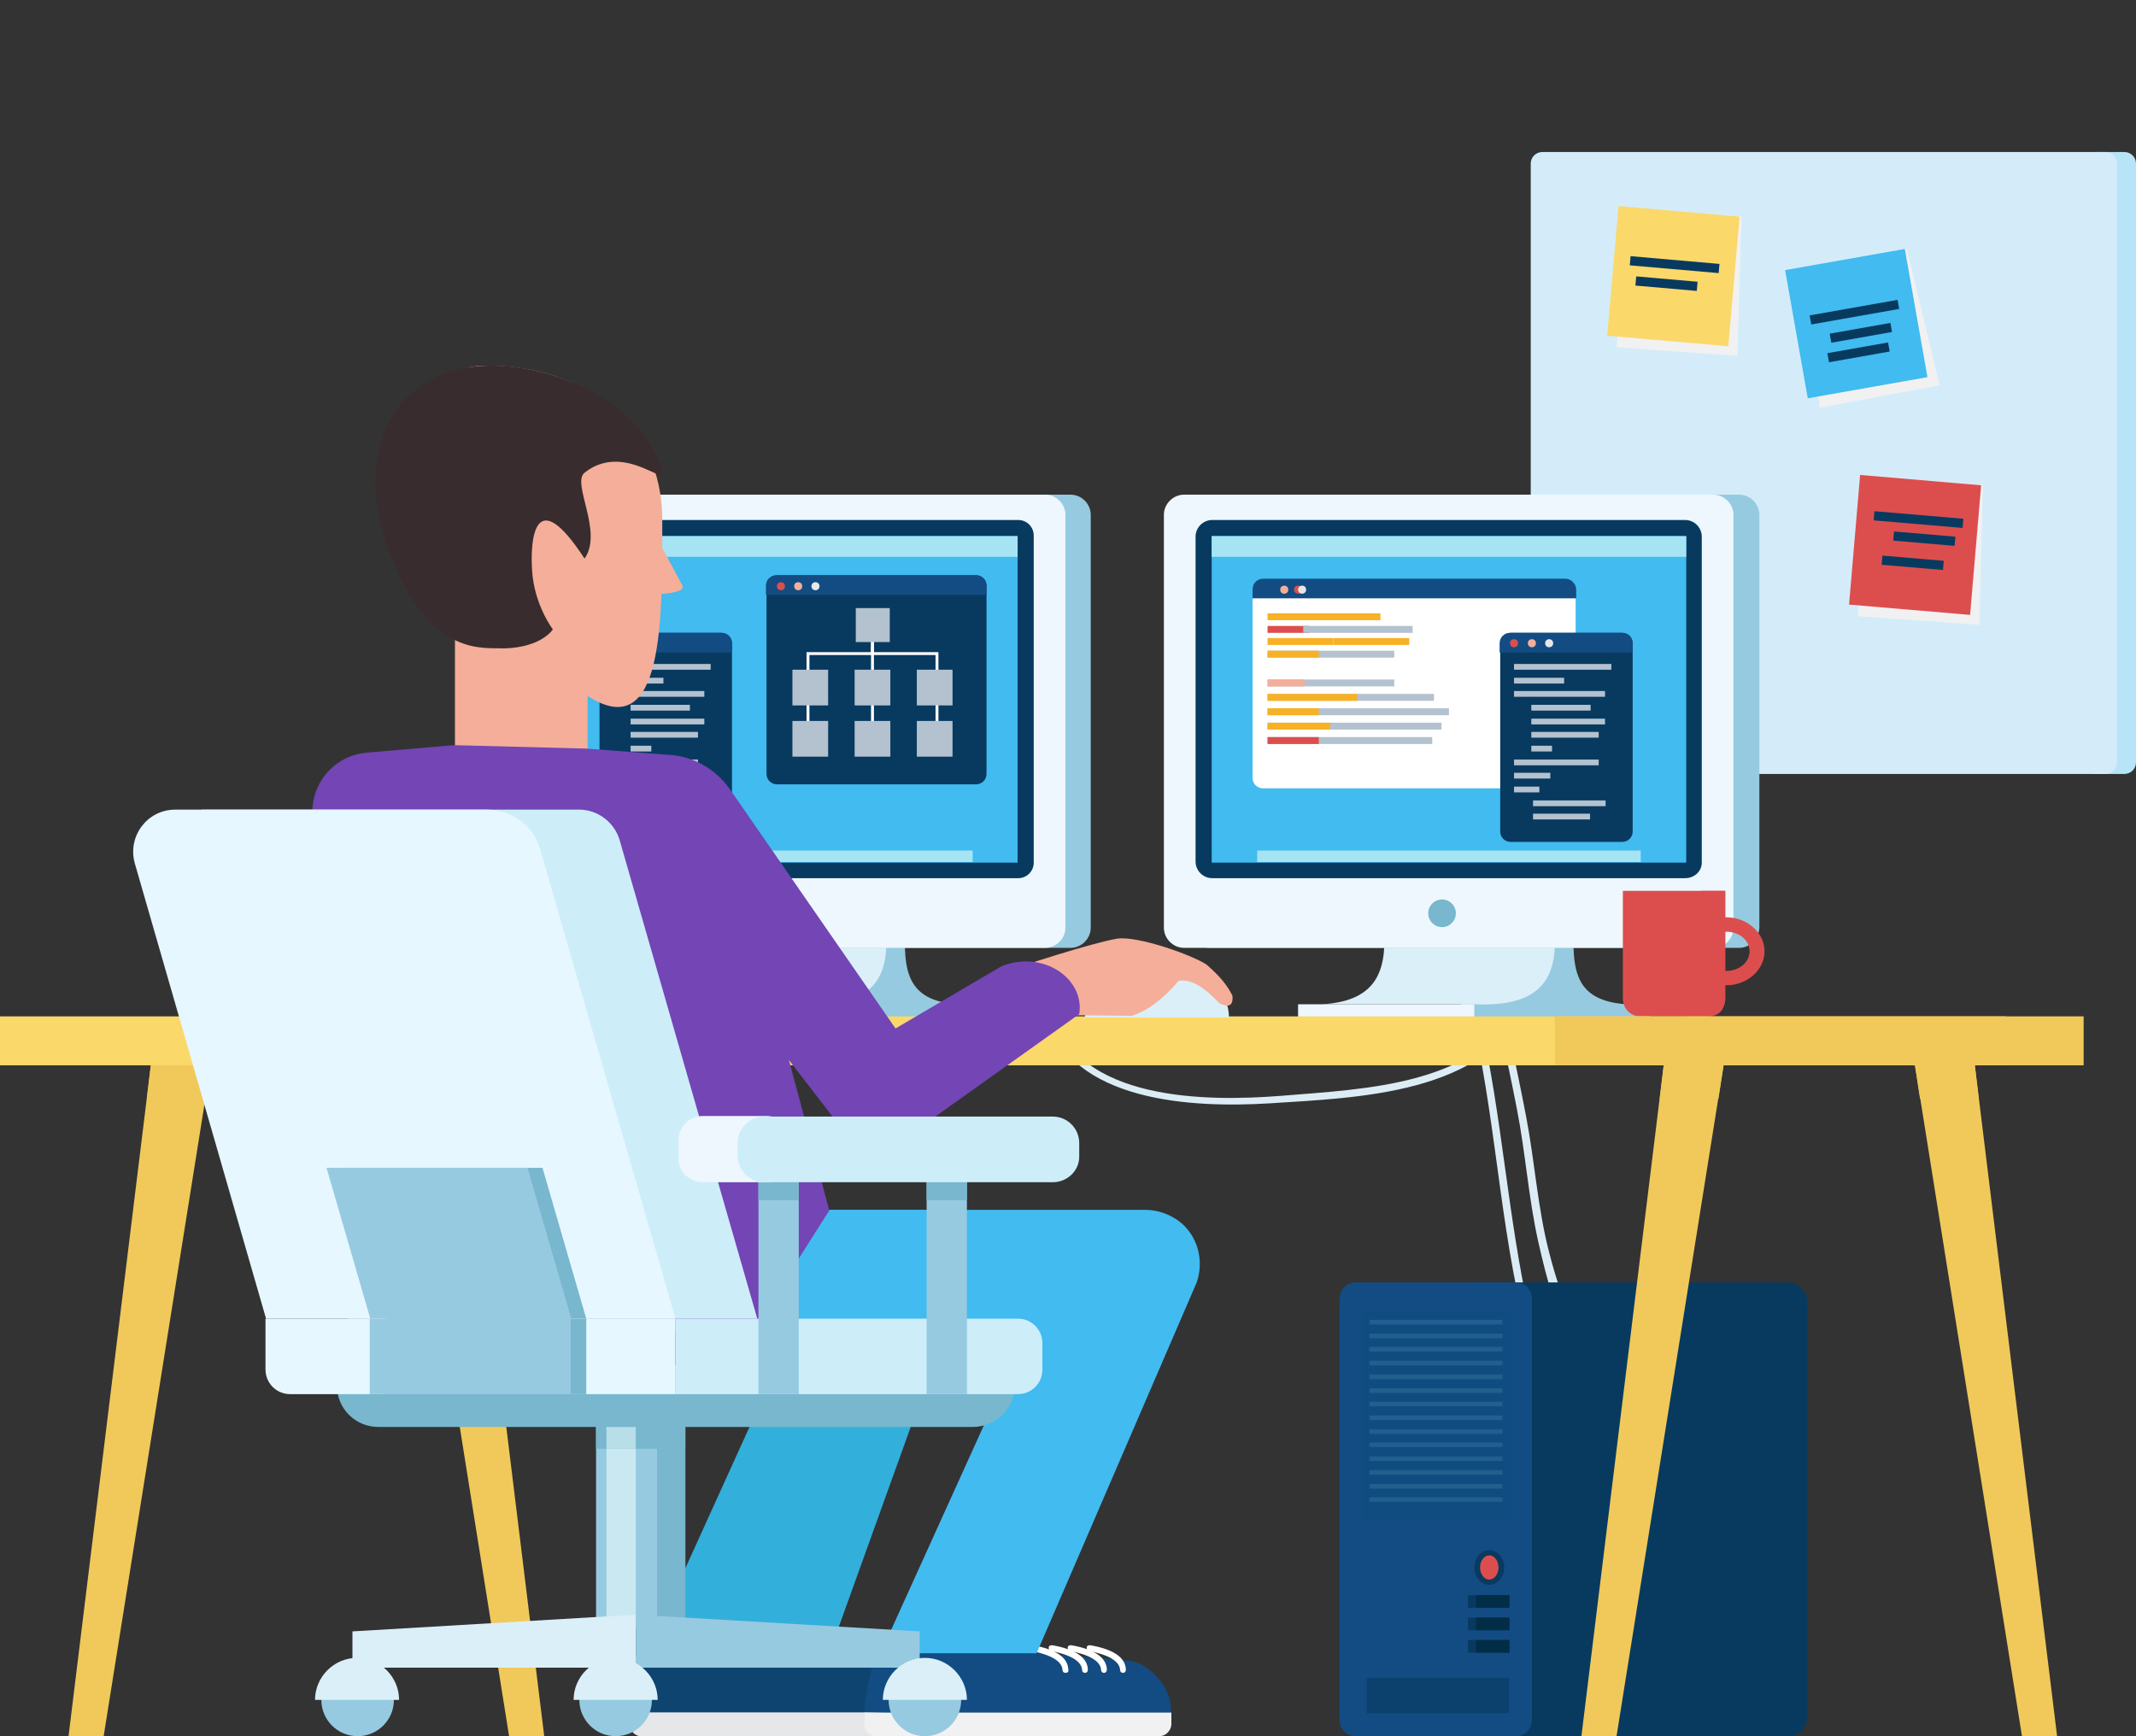 <?xml version="1.0" encoding="utf-8"?>
<!-- Generator: Adobe Illustrator 19.0.0, SVG Export Plug-In . SVG Version: 6.00 Build 0)  -->
<svg version="1.1" id="Layer_2" xmlns="http://www.w3.org/2000/svg" xmlns:xlink="http://www.w3.org/1999/xlink" x="0px" y="0px"
	 viewBox="-120 246.5 370.9 301.5" enable-background="new -120 246.5 370.9 301.5" xml:space="preserve">
<rect x="-120" y="246.5" width="370.9" height="301.5" fill="#333333" stroke="none"/>
<g>
	<g>
		<g>
			<path fill="#96CAE0" d="M37.1,407c0,7.7-0.6,14.6,12.7,13.9h0.7v4.2H17.6l-0.1-7.9L37.1,407z"/>
			<rect x="-10.7" y="420.9" fill="#EDF7FD" width="30.6" height="3.1"/>
			<path fill="#DBEFF8" d="M33.8,407H4.2c0.5,7.2-0.5,13.4-10.9,13.9h26.5C33.2,421.5,34.4,414.8,33.8,407z"/>
		</g>
		<path fill="#96CAE0" d="M65.9,411.1H-26c-1.9,0-3.5-1.6-3.5-3.5v-71.7c0-1.9,1.6-3.5,3.5-3.5h91.9c1.9,0,3.5,1.6,3.5,3.5v71.7
			C69.4,409.5,67.8,411.1,65.9,411.1z"/>
		<path fill="#EDF7FD" d="M61.5,411.1h-91.9c-1.9,0-3.5-1.6-3.5-3.5v-71.7c0-1.9,1.6-3.5,3.5-3.5h91.9c1.9,0,3.5,1.6,3.5,3.5v71.7
			C65,409.5,63.4,411.1,61.5,411.1z"/>
		<path fill="#083A60" d="M56.8,399h-82.5c-1.5,0-2.7-1.2-2.7-2.7v-56.8c0-1.5,1.2-2.7,2.7-2.7h82.5c1.5,0,2.7,1.2,2.7,2.7v56.8
			C59.5,397.8,58.3,399,56.8,399z"/>
		<rect x="-25.7" y="339.6" fill="#41BBF0" width="82.4" height="56.7"/>
		<circle fill="#78B7CE" cx="14.3" cy="405.1" r="2.4"/>
	</g>
	<rect x="-17.7" y="394.2" fill="#A6E4F4" width="66.6" height="2"/>
	<rect x="-25.7" y="339.6" fill="#A6E4F4" width="82.4" height="3.6"/>
	<g>
		<path fill="#083A60" d="M5.3,392.7h-19.4c-1,0-1.8-0.8-1.8-1.8v-32.7c0-1,0.8-1.8,1.8-1.8H5.3c1,0,1.8,0.8,1.8,1.8v32.7
			C7.1,391.9,6.3,392.7,5.3,392.7z"/>
		<path fill="#124C82" d="M5.3,356.4h-19.5c-1,0-1.8,0.8-1.8,1.8v1.6H7.1v-1.6C7.1,357.2,6.3,356.4,5.3,356.4z"/>
		<circle fill="#DC4E4D" cx="-13.5" cy="358.2" r="0.7"/>
		<circle fill="#F5AE99" cx="-10.4" cy="358.2" r="0.7"/>
		<circle fill="#E6E7E8" cx="-7.4" cy="358.2" r="0.7"/>
		<rect x="-13.5" y="361.8" fill="#B3C2CE" width="16.9" height="1"/>
		<rect x="-13.5" y="364.2" fill="#B3C2CE" width="8.7" height="1"/>
		<rect x="-13.5" y="366.5" fill="#B3C2CE" width="15.8" height="1"/>
		<rect x="-10.5" y="368.9" fill="#B3C2CE" width="10.3" height="1"/>
		<rect x="-10.5" y="371.3" fill="#B3C2CE" width="12.8" height="1"/>
		<rect x="-10.5" y="373.6" fill="#B3C2CE" width="11.7" height="1"/>
		<rect x="-10.5" y="376" fill="#B3C2CE" width="3.6" height="1"/>
		<rect x="-13.5" y="378.4" fill="#B3C2CE" width="14.7" height="1"/>
		<rect x="-13.5" y="380.7" fill="#B3C2CE" width="6.3" height="1"/>
		<rect x="-13.5" y="383.1" fill="#B3C2CE" width="4.4" height="1"/>
		<rect x="-10.1" y="385.5" fill="#B3C2CE" width="12.6" height="1"/>
		<rect x="-10.1" y="387.8" fill="#B3C2CE" width="9.9" height="1"/>
	</g>
	<g>
		<path fill="#083A60" d="M49.5,382.7H14.9c-1,0-1.8-0.8-1.8-1.8v-32.7c0-1,0.8-1.8,1.8-1.8h34.6c1,0,1.8,0.8,1.8,1.8v32.7
			C51.3,381.9,50.5,382.7,49.5,382.7z"/>
		<path fill="#124C82" d="M49.5,346.4H14.8c-1,0-1.8,0.8-1.8,1.8v1.6h38.3v-1.6C51.3,347.2,50.5,346.4,49.5,346.4z"/>
		<circle fill="#DC4E4D" cx="15.6" cy="348.3" r="0.7"/>
		<circle fill="#F5AE99" cx="18.6" cy="348.3" r="0.7"/>
		<circle fill="#E6E7E8" cx="21.6" cy="348.3" r="0.7"/>
		<g>
			<polyline fill="none" stroke="#FFFFFF" stroke-width="0.5" stroke-miterlimit="10" points="42.7,374.6 42.7,360 31.5,360 
				31.5,355.5 			"/>
			<polyline fill="none" stroke="#FFFFFF" stroke-width="0.5" stroke-miterlimit="10" points="20.3,374.6 20.3,360 31.5,360 
				31.5,355.5 			"/>
		</g>
		<line fill="none" stroke="#FFFFFF" stroke-width="0.5" stroke-miterlimit="10" x1="31.5" y1="358.9" x2="31.5" y2="375.6"/>
		<rect x="28.6" y="352.1" fill="#B3C2CE" width="5.9" height="5.9"/>
		<rect x="28.4" y="362.8" fill="#B3C2CE" width="6.2" height="6.2"/>
		<g>
			<rect x="17.6" y="362.8" fill="#B3C2CE" width="6.2" height="6.2"/>
			<rect x="39.2" y="362.8" fill="#B3C2CE" width="6.2" height="6.2"/>
		</g>
		<rect x="28.4" y="371.7" fill="#B3C2CE" width="6.2" height="6.2"/>
		<g>
			<rect x="17.6" y="371.7" fill="#B3C2CE" width="6.2" height="6.2"/>
			<rect x="39.2" y="371.7" fill="#B3C2CE" width="6.2" height="6.2"/>
		</g>
	</g>
</g>
<g>
	<g>
		<g>
			<path fill="#DCECF4" d="M138.3,414.3c1.6,8.3,3.5,16.5,5.1,24.8c1.5,7.6,2,15.4,3.7,23c1.4,6.2,3.2,13.4,6.7,18.8
				c1.9,2.9,4.3,5.3,6.6,7.8c2.9,3.2,9.3,8,8.2,12.8c-0.2,0.8,1,1.1,1.2,0.3c1.5-6-6.1-11.4-9.6-15.3c-6-6.6-9-13.9-11.2-22.5
				c-2-7.7-2.5-15.8-4-23.6c-1.7-8.9-3.7-17.6-5.4-26.5C139.4,413.2,138.2,413.5,138.3,414.3L138.3,414.3z"/>
		</g>
	</g>
	<g>
		<g>
			<path fill="#DCECF4" d="M134.2,417.5c5.2,18.7,5.7,38,10,56.8c3.2,14,9.6,27.4,21.6,35.9c0.7,0.5,1.3-0.6,0.6-1.1
				c-13.3-9.5-19.2-25.2-22.1-40.7c-3.2-17.1-4.2-34.4-8.9-51.2C135.2,416.4,134,416.7,134.2,417.5L134.2,417.5z"/>
		</g>
	</g>
	<g>
		<g>
			<path fill="#DCECF4" d="M144.4,419.7c-6.7,15.4-27.6,15.9-42,17.1c-12.8,1-35.3,1-39.8-14.6c-0.2-0.8-1.4-0.4-1.2,0.3
				c4.5,15.6,26,16.4,39.1,15.6c15.2-1,37.8-1.5,44.9-17.8C145.8,419.6,144.7,419,144.4,419.7L144.4,419.7z"/>
		</g>
	</g>
	<path fill="#083A60" d="M136.1,469.2h54.3c1.9,0,3.4,1.5,3.4,3.4v72.1c0,1.9-1.5,3.4-3.4,3.4h-54.3c-1.9,0-3.4-1.5-3.4-3.4v-72.2
		C132.8,470.7,134.3,469.2,136.1,469.2z"/>
	<path fill="#124C82" d="M143.2,469.2h-27.8c-1.6,0-2.8,1.3-2.8,2.8v73.2c0,1.6,1.3,2.8,2.8,2.8h27.8c1.6,0,2.8-1.3,2.8-2.8V472
		C146,470.4,144.8,469.2,143.2,469.2z"/>
	<rect x="116.6" y="473.9" opacity="0.25" fill="#124C82" enable-background="new    " width="25.7" height="36.6"/>
	<rect x="117.8" y="475.7" fill="#205F8E" width="23.1" height="0.8"/>
	<rect x="117.8" y="478.1" fill="#205F8E" width="23.1" height="0.8"/>
	<rect x="117.8" y="480.4" fill="#205F8E" width="23.1" height="0.8"/>
	<rect x="117.8" y="482.8" fill="#205F8E" width="23.1" height="0.8"/>
	<rect x="117.8" y="485.2" fill="#205F8E" width="23.1" height="0.8"/>
	<rect x="117.8" y="487.6" fill="#205F8E" width="23.1" height="0.8"/>
	<rect x="117.8" y="489.9" fill="#205F8E" width="23.1" height="0.8"/>
	<rect x="117.8" y="492.3" fill="#205F8E" width="23.1" height="0.8"/>
	<rect x="117.8" y="494.7" fill="#205F8E" width="23.1" height="0.8"/>
	<rect x="117.8" y="497" fill="#205F8E" width="23.1" height="0.8"/>
	<rect x="117.8" y="499.4" fill="#205F8E" width="23.1" height="0.8"/>
	<rect x="117.8" y="501.8" fill="#205F8E" width="23.1" height="0.8"/>
	<rect x="117.8" y="504.2" fill="#205F8E" width="23.1" height="0.8"/>
	<rect x="117.8" y="506.5" fill="#205F8E" width="23.1" height="0.8"/>
	<ellipse fill="#083A60" cx="138.6" cy="518.7" rx="2.6" ry="3"/>
	<ellipse fill="#DC4E4D" cx="138.6" cy="518.7" rx="1.6" ry="2.1"/>
	<rect x="117.3" y="537.9" opacity="0.62" fill="#083A60" enable-background="new    " width="24.7" height="6.1"/>
	<rect x="134.9" y="523.5" fill="#083A60" width="7.2" height="2.2"/>
	<rect x="134.9" y="527.4" fill="#083A60" width="7.2" height="2.2"/>
	<rect x="134.9" y="531.3" fill="#083A60" width="7.2" height="2.2"/>
	<rect x="136.3" y="523.5" fill="#022D47" width="5.8" height="2.2"/>
	<rect x="136.3" y="527.4" fill="#022D47" width="5.8" height="2.2"/>
	<rect x="136.3" y="531.3" fill="#022D47" width="5.8" height="2.2"/>
</g>
<g>
	<path fill="#B7E4F7" d="M243.9,380.9h5c1.1,0,2-0.9,2-2v-104c0-1.1-0.9-2-2-2h-5c-1.1,0-2,0.9-2,2v104
		C242,380,242.8,380.9,243.9,380.9z"/>
	<path fill="#D4ECF9" d="M245.6,380.9h-97.8c-1.1,0-2-0.9-2-2v-104c0-1.1,0.9-2,2-2h97.8c1.1,0,2,0.9,2,2v104
		C247.5,380,246.7,380.9,245.6,380.9z"/>
	<polygon fill="#F1F1F2" points="181.7,308.3 160.7,306.8 163.1,282.7 182.4,284.1 	"/>
	
		<rect x="160" y="283.1" transform="matrix(-0.996 -8.697813e-002 8.697813e-002 -0.996 314.835 602.512)" fill="#FAD86A" width="21.1" height="22.6"/>
	
		<rect x="163" y="291.6" transform="matrix(-0.996 -8.697703e-002 8.697703e-002 -0.996 315.421 598.536)" fill="#083A60" width="15.5" height="1.6"/>
	
		<rect x="164" y="294.9" transform="matrix(-0.996 -8.696683e-002 8.696683e-002 -0.996 312.333 605.005)" fill="#083A60" width="10.7" height="1.6"/>
	<polygon fill="#F1F1F2" points="216.8,313.4 196,317.3 192.1,293.4 211.1,289.7 	"/>
	
		<rect x="191.8" y="291.5" transform="matrix(-0.985 0.174 -0.174 -0.985 454.332 565.749)" fill="#41BBF0" width="21.1" height="22.6"/>
	
		<rect x="194.3" y="300" transform="matrix(-0.985 0.174 -0.174 -0.985 453.363 561.84)" fill="#083A60" width="15.5" height="1.6"/>
	
		<rect x="197.8" y="303.6" transform="matrix(-0.985 0.174 -0.174 -0.985 456.191 568.783)" fill="#083A60" width="10.7" height="1.6"/>
	
		<rect x="197.4" y="307" transform="matrix(-0.985 0.174 -0.174 -0.985 455.986 575.594)" fill="#083A60" width="10.7" height="1.6"/>
	<polygon fill="#F1F1F2" points="223.7,355 202.6,353.5 205,329.4 224.3,330.7 	"/>
	
		<rect x="201.9" y="329.7" transform="matrix(-0.996 -8.481577e-002 8.481577e-002 -0.996 395.221 698.785)" fill="#DC4E4D" width="21.1" height="22.6"/>
	
		<rect x="205.3" y="335.8" transform="matrix(-0.996 -8.481508e-002 8.481508e-002 -0.996 396.785 690.049)" fill="#083A60" width="15.5" height="1.6"/>
	
		<rect x="208.7" y="339.1" transform="matrix(-0.996 -8.481477e-002 8.481477e-002 -0.996 398.506 696.736)" fill="#083A60" width="10.7" height="1.6"/>
	
		<rect x="206.7" y="343.3" transform="matrix(-0.996 -8.481477e-002 8.481477e-002 -0.996 394.142 704.941)" fill="#083A60" width="10.7" height="1.6"/>
</g>
<g>
	<g>
		<path fill="#96CAE0" d="M153.2,407c0,7.7-0.6,14.6,12.7,13.9h0.7v4.2h-32.9l-0.1-7.9L153.2,407z"/>
		<rect x="105.4" y="420.9" fill="#EDF7FD" width="30.6" height="3.1"/>
		<path fill="#DBEFF8" d="M149.9,407h-29.6c0.5,7.2-0.5,13.4-10.9,13.9H136C149.2,421.5,150.5,414.8,149.9,407z"/>
	</g>
	<path fill="#96CAE0" d="M182,411.1H90c-1.9,0-3.5-1.6-3.5-3.5v-71.7c0-1.9,1.6-3.5,3.5-3.5h92c1.9,0,3.5,1.6,3.5,3.5v71.7
		C185.4,409.5,183.9,411.1,182,411.1z"/>
	<path fill="#EDF7FD" d="M177.5,411.1H85.6c-1.9,0-3.5-1.6-3.5-3.5v-71.7c0-1.9,1.6-3.5,3.5-3.5h91.9c1.9,0,3.5,1.6,3.5,3.5v71.7
		C181,409.5,179.5,411.1,177.5,411.1z"/>
	<path fill="#083A60" d="M172.6,399H90.5c-1.6,0-2.9-1.3-2.9-2.9v-56.4c0-1.6,1.3-2.9,2.9-2.9h82.1c1.6,0,2.9,1.3,2.9,2.9v56.4
		C175.6,397.7,174.3,399,172.6,399z"/>
	<rect x="90.4" y="339.6" fill="#41BBF0" width="82.4" height="56.7"/>
	<rect x="98.3" y="394.2" fill="#A6E4F4" width="66.6" height="2"/>
	<rect x="90.4" y="339.6" fill="#A6E4F4" width="82.4" height="3.6"/>
	<circle fill="#78B7CE" cx="130.4" cy="405.1" r="2.4"/>
	<path fill="#FFFFFF" d="M151.8,383.4H99.3c-1,0-1.8-0.8-1.8-1.8v-32.7c0-1,0.8-1.8,1.8-1.8h52.5c1,0,1.8,0.8,1.8,1.8v32.6
		C153.6,382.5,152.8,383.4,151.8,383.4z"/>
	<path fill="#124C82" d="M151.8,347H99.3c-1,0-1.8,0.8-1.8,1.8v1.6h56.2v-1.6C153.6,347.8,152.8,347,151.8,347z"/>
	<circle fill="#DC4E4D" cx="105.4" cy="348.9" r="0.7"/>
	<circle fill="#F5AE99" cx="103" cy="348.9" r="0.7"/>
	<circle fill="#E6E7E8" cx="106.1" cy="348.9" r="0.7"/>
	<g>
		<path fill="#083A60" d="M161.7,392.7h-19.4c-1,0-1.8-0.8-1.8-1.8v-32.7c0-1,0.8-1.8,1.8-1.8h19.4c1,0,1.8,0.8,1.8,1.8v32.7
			C163.5,391.9,162.7,392.7,161.7,392.7z"/>
		<path fill="#124C82" d="M161.7,356.4h-19.5c-1,0-1.8,0.8-1.8,1.8v1.6h23.1v-1.6C163.5,357.2,162.7,356.4,161.7,356.4z"/>
		<circle fill="#DC4E4D" cx="142.9" cy="358.2" r="0.7"/>
		<circle fill="#F5AE99" cx="146" cy="358.2" r="0.7"/>
		<circle fill="#E6E7E8" cx="149" cy="358.2" r="0.7"/>
		<rect x="142.9" y="361.8" fill="#B3C2CE" width="16.9" height="1"/>
		<rect x="142.9" y="364.2" fill="#B3C2CE" width="8.7" height="1"/>
		<rect x="142.9" y="366.5" fill="#B3C2CE" width="15.8" height="1"/>
		<rect x="145.9" y="368.9" fill="#B3C2CE" width="10.3" height="1"/>
		<rect x="145.9" y="371.3" fill="#B3C2CE" width="12.8" height="1"/>
		<rect x="145.9" y="373.6" fill="#B3C2CE" width="11.7" height="1"/>
		<rect x="145.9" y="376" fill="#B3C2CE" width="3.6" height="1"/>
		<rect x="142.9" y="378.4" fill="#B3C2CE" width="14.7" height="1"/>
		<rect x="142.9" y="380.7" fill="#B3C2CE" width="6.3" height="1"/>
		<rect x="142.9" y="383.1" fill="#B3C2CE" width="4.4" height="1"/>
		<rect x="146.2" y="385.5" fill="#B3C2CE" width="12.6" height="1"/>
		<rect x="146.2" y="387.8" fill="#B3C2CE" width="9.9" height="1"/>
	</g>
	<rect x="100.1" y="353" fill="#F7B126" width="19.6" height="1.2"/>
	<rect x="100.1" y="355.2" fill="#DC4E4D" width="7.2" height="1.2"/>
	<rect x="106.3" y="355.2" fill="#B3C2CE" width="19" height="1.2"/>
	<rect x="100.1" y="357.3" fill="#F7B126" width="11.4" height="1.2"/>
	<rect x="111.5" y="357.3" fill="#F7B126" width="13.2" height="1.2"/>
	<rect x="100.1" y="359.5" fill="#B3C2CE" width="22" height="1.2"/>
	<rect x="100.1" y="359.5" fill="#F7B126" width="8.9" height="1.2"/>
	<rect x="100.1" y="364.5" fill="#B3C2CE" width="22" height="1.2"/>
	<rect x="100.1" y="364.5" fill="#F5AE99" width="6.4" height="1.2"/>
	<rect x="100.1" y="367" fill="#B3C2CE" width="28.9" height="1.2"/>
	<rect x="100.1" y="367" fill="#F7B126" width="15.6" height="1.2"/>
	<rect x="100.1" y="369.5" fill="#B3C2CE" width="31.5" height="1.2"/>
	<rect x="100.1" y="369.5" fill="#F7B126" width="8.9" height="1.2"/>
	<rect x="100.1" y="372" fill="#B3C2CE" width="30.2" height="1.2"/>
	<rect x="100.1" y="372" fill="#F7B126" width="10.9" height="1.2"/>
	<rect x="100.1" y="374.5" fill="#B3C2CE" width="28.6" height="1.2"/>
	<rect x="100.1" y="374.5" fill="#DC4E4D" width="8.9" height="1.2"/>
</g>
<g>
	<g>
		<g>
			<path fill="#DC4E4D" d="M179.8,417.6c-3.6,0-6.6-2.7-6.6-5.9c0-3.3,3-5.9,6.6-5.9s6.6,2.7,6.6,5.9
				C186.4,414.9,183.4,417.6,179.8,417.6z M179.8,408.3c-2.2,0-4,1.5-4,3.4c0,1.9,1.8,3.4,4,3.4s4-1.5,4-3.4
				C183.8,409.8,182,408.3,179.8,408.3z"/>
		</g>
	</g>
	<g>
		<path fill="#DC4E4D" d="M161.8,401.2v18.7c0,1.7,1.3,3.1,3,3.1h11.8c1.6,0,3-1.4,3-3.1v-18.7H161.8z"/>
	</g>
	<g>
		<path fill="#DC4E4D" d="M175.4,401.2v18.7c0,1.7-1.3,3.1-3,3.1h4.1c1.9,0,3-1,3-3.1v-18.7H175.4z"/>
	</g>
	<g>
		<path fill="#FFFFFF" d="M167.4,408.5"/>
		<line fill="none" x1="167.4" y1="401.2" x2="167.9" y2="401.2"/>
	</g>
</g>
<g>
	<g>
		<polygon fill="#F0C95A" points="-25.5,548 -31.6,548 -50.2,431.4 -39.8,431.4 		"/>
		<polygon fill="#F0C95A" points="-39.8,431.4 -50.2,431.4 -49.3,437.3 -39.1,437.3 		"/>
		<polygon fill="#F0C95A" points="-108.1,548 -102,548 -83.4,431.4 -93.8,431.4 		"/>
		<polygon fill="#F0C95A" points="-94.5,437.3 -84.3,437.3 -83.4,431.4 -93.8,431.4 		"/>
	</g>
	<rect x="-120" y="423" fill="#FAD86A" width="348.3" height="8.5"/>
	<rect x="150" y="423" fill="#F0C95A" width="91.8" height="8.5"/>
	<rect x="150" y="423" opacity="0.2" fill="#F0C95A" enable-background="new    " width="91.8" height="8.5"/>
	<g>
		<polygon fill="#F0C95A" points="237.2,548 231.1,548 212.5,431.4 222.9,431.4 		"/>
		<polygon fill="#F0C95A" points="222.9,431.4 212.5,431.4 213.4,437.3 223.6,437.3 		"/>
		<polygon fill="#F0C95A" points="154.6,548 160.7,548 179.3,431.4 168.9,431.4 		"/>
		<polygon fill="#F0C95A" points="168.2,437.3 178.4,437.3 179.3,431.4 168.9,431.4 		"/>
	</g>
</g>
<g>
	<path fill="#DBEFF8" d="M85.6,415.4h-9.4c-4.3,0-7.8,3.5-7.8,7.8l0,0h25l0,0C93.4,418.9,89.9,415.4,85.6,415.4z"/>
	<path fill="#F5AE99" d="M56.6,414.5c0,0,13.1-4.3,17.4-5c3.6-0.5,12.9,2.8,15.5,4.5c2.4,2.1,3.6,3.6,4.5,5.4c0.2,2-0.9,2-2.3,1.3
		c-2.4-2.6-4.7-4.2-7-3.9c-2.9,3.4-5.6,5.3-8.2,6.1l-10.3-0.1L56.6,414.5z"/>
	<path fill="#0D4570" d="M-10.6,543.8c0,0,1-9.8,3.4-11.7s25.2,0.5,25.2,0.5s15.4,1.9,18,2.3s7.1,4.3,6.7,8.9
		c-0.4,4.6-17.2,1.4-17.2,1.4L-10.6,543.8z"/>
	<path opacity="0.39" fill="#0D4570" enable-background="new    " d="M-10.6,543.8c0,0,1-9.8,3.4-11.7s25.2,0.5,25.2,0.5
		s15.4,1.9,18,2.3s7.1,4.3,6.7,8.9c-0.4,4.6-17.2,1.4-17.2,1.4L-10.6,543.8z"/>
	<path fill="#E6E7E8" d="M40.6,548H-8.6c-1.1,0-2-0.9-2-2v-2.1h53.3v2.1C42.7,547.1,41.8,548,40.6,548z"/>
	<path fill="#E6E7E8" d="M40.6,548H-8.6c-1.1,0-2-0.9-2-2v-2.1h53.3v2.1C42.7,547.1,41.8,548,40.6,548z"/>
	<path fill="#124C82" d="M30,543.8c0,0,1-9.8,3.4-11.7s26.6,1.5,26.6,1.5s14,0.9,16.6,1.4c2.6,0.4,7.1,4.3,6.7,8.9
		c-0.4,4.6-17.2,1.4-17.2,1.4L30,543.8z"/>
	<path fill="#F1F1F2" d="M81.3,548H32.1c-1.1,0-2-0.9-2-2v-2.1h53.3v2.1C83.3,547.1,82.4,548,81.3,548z"/>
	<g>
		<path fill="#FFFFFF" d="M65,537c-0.3,0-0.5-0.2-0.5-0.5c-0.1-1.5-1.9-2.6-5.4-3.3c-0.3,0-0.4-0.3-0.4-0.6c0-0.3,0.3-0.4,0.6-0.4
			c4,0.7,6.1,2.1,6.2,4.2C65.6,536.8,65.4,537,65,537C65.1,537,65.1,537,65,537z"/>
	</g>
	<g>
		<path fill="#FFFFFF" d="M68.4,537c-0.3,0-0.5-0.2-0.5-0.5c-0.1-1.5-1.9-2.6-5.4-3.3c-0.3,0-0.4-0.3-0.4-0.6c0-0.3,0.3-0.4,0.6-0.4
			c4,0.7,6.1,2.1,6.2,4.2C68.9,536.8,68.7,537,68.4,537L68.4,537z"/>
	</g>
	<g>
		<path fill="#FFFFFF" d="M71.7,537c-0.3,0-0.5-0.2-0.5-0.5c-0.1-1.5-1.9-2.6-5.4-3.3c-0.3,0-0.4-0.3-0.4-0.6c0-0.3,0.3-0.4,0.6-0.4
			c4,0.7,6.1,2.1,6.2,4.2C72.2,536.8,72,537,71.7,537L71.7,537z"/>
	</g>
	<g>
		<path fill="#FFFFFF" d="M75,537c-0.3,0-0.5-0.2-0.5-0.5c-0.1-1.5-1.9-2.6-5.4-3.3c-0.3,0-0.4-0.3-0.4-0.6c0-0.3,0.3-0.4,0.6-0.4
			c4,0.7,6.1,2.1,6.2,4.2C75.5,536.8,75.3,537,75,537L75,537z"/>
	</g>
	<rect x="-41" y="345.1" fill="#F5AE99" width="23" height="33.1"/>
	<path opacity="0.35" fill="#F5AE99" enable-background="new    " d="M-23.6,378.2h5.7v-10.9c-4.6-6-5.8-11.8-5.8-11.8L-23.6,378.2z
		"/>
	<polygon fill="#33AFDB" points="-16.6,456.6 41.6,456.6 49.4,463 24,533.6 -7.7,533.6 18,477 -29.1,475.5 	"/>
	<path fill="#41BBF0" d="M24,456.6h54.9c2.2,0,4.3,0.8,6,2.1l0,0c3.1,2.5,4.2,6.7,2.9,10.5L60,533.6H32.9l25.7-56.7l-47.1-1.5
		L24,456.6z"/>
	<rect x="-16.5" y="490.9" fill="#96CAE0" width="15.5" height="38.4"/>
	<rect x="-5.9" y="490.9" fill="#78B7CE" width="4.9" height="38.4"/>
	<rect x="-14.7" y="490.9" fill="#C9E8F2" width="5.1" height="38.4"/>
	<rect x="-16.5" y="490.9" fill="#78B7CE" width="15.5" height="7.2"/>
	<rect x="-14.7" y="490.9" fill="#B8DEE8" width="5.1" height="7.2"/>
	<path fill="#78B7CE" d="M48.9,494.3H-54.3c-4,0-7.2-3.2-7.2-7.2v-3.5H56.2v3.5C56.2,491.1,52.9,494.3,48.9,494.3z"/>
	<path fill="#F5AE99" d="M-7.7,336.8c0,0,5.4,9.8,6.2,11.4c0.8,1.7-7.1,1.5-7.6,1.7C-9.5,350.1-7.7,336.8-7.7,336.8z"/>
	<path opacity="0.35" fill="#F5AE99" enable-background="new    " d="M-7.7,336.8c0,0,5.4,9.8,6.2,11.4c0.8,1.7-7.1,1.5-7.6,1.7
		C-9.5,350.1-7.7,336.8-7.7,336.8z"/>
	<path fill="#F5AE99" d="M-5,336.8c0,16.9,0.4,39.1-12.9,30.6c-4-2.5-6.5-8.8-9.4-14.9c-1.5-3-17.4,1-17.4-3.8
		c0-16.9-7.7-38.7,9.2-38.7S-5,319.9-5,336.8z"/>
	<path fill="#382C2E" d="M-18.5,328.6c-2.3,1.8,3.3,10.3,0,14.9c-8.6-13.2-9.5-3.5-9.1,2.2c0.4,5.9,3.6,10.1,3.6,10.1
		s-1.9,3.1-8.4,3.3c-3.6-0.2-12.5,1.6-19.4-15.2c-7.8-18.8,0.2-33.6,16.5-33.9c10.7-0.2,23.8,5.3,28.5,14.2
		C-0.7,335.8-10.1,321.9-18.5,328.6z"/>
	<path fill="#7345B5" d="M67.4,422.6c1-6.2-6.4-11.2-13.5-8.3l-18.4,10.8L6.7,383.5c-2.4-3.4-6.2-5.6-10.3-5.9l-14.6-1.1l-23-0.6
		l-15.1,1.3c-5.8,0.5-10,5.6-9.4,11.4l9.3,90.7l67.4-2.1l13-20.5l-7-26.1l13.9,18L67.4,422.6z"/>
	<path fill="#CDEDF9" d="M-19.4,387.1H-85l25.4,88.4h71.1l-23.9-83.1C-13.3,389.3-16.2,387.1-19.4,387.1z"/>
	<path fill="#E6F7FF" d="M-35.4,387.1h-54.2c-4.8,0-8.3,4.6-7,9.3l22.8,79.1h71.1L-26.2,394C-27.3,389.9-31.1,387.1-35.4,387.1z"/>
	<polygon fill="#78B7CE" points="-25.8,449.3 -60.7,449.3 -53.1,475.5 -18.2,475.5 	"/>
	<polygon fill="#96CAE0" points="-28.4,449.3 -63.3,449.3 -55.7,475.5 -20.8,475.5 	"/>
	<path fill="#E6F7FF" d="M-2.7,475.5h-71.2v8.8c0,2.4,1.9,4.3,4.3,4.3h66.9V475.5z"/>
	<rect x="-53.1" y="475.5" fill="#78B7CE" width="34.9" height="13.1"/>
	<rect x="-55.8" y="475.5" fill="#96CAE0" width="34.9" height="13.1"/>
	<path fill="#CDEDF9" d="M-2.7,475.5h59.5c2.3,0,4.2,1.9,4.2,4.2v4.7c0,2.3-1.9,4.2-4.2,4.2H-2.7V475.5z"/>
	<polygon fill="#DBEFF8" points="-9.6,536.1 -58.8,536.1 -58.8,529.8 -9.6,526.9 	"/>
	<polygon fill="#96CAE0" points="-9.6,536.1 39.7,536.1 39.7,529.8 -9.6,526.9 	"/>
	<polygon fill="#DBEFF8" points="-9.6,536.1 -58.8,536.1 -58.8,534.7 -9.6,534 	"/>
	<polygon fill="#96CAE0" points="-9.6,536.1 39.7,536.1 39.7,534.7 -9.6,534 	"/>
	<g>
		<g>
			<circle fill="#96CAE0" cx="-57.9" cy="541.7" r="6.3"/>
			<path fill="#DBEFF8" d="M-50.7,541.7c0-4-3.3-7.3-7.3-7.3s-7.3,3.3-7.3,7.3H-50.7z"/>
		</g>
		<g>
			<circle fill="#96CAE0" cx="-13.1" cy="541.7" r="6.3"/>
			<path fill="#DBEFF8" d="M-5.8,541.7c0-4-3.3-7.3-7.3-7.3s-7.3,3.3-7.3,7.3H-5.8z"/>
		</g>
		<g>
			<circle fill="#96CAE0" cx="40.6" cy="541.7" r="6.3"/>
			<path fill="#DBEFF8" d="M47.9,541.7c0-4-3.3-7.3-7.3-7.3s-7.3,3.3-7.3,7.3H47.9z"/>
		</g>
	</g>
	<rect x="11.7" y="450.9" fill="#96CAE0" width="7" height="37.7"/>
	<rect x="40.9" y="450.9" fill="#96CAE0" width="7" height="37.7"/>
	<rect x="11.7" y="450.9" fill="#78B7CE" width="7" height="4"/>
	<rect x="40.9" y="450.9" fill="#78B7CE" width="7" height="4"/>
	<path fill="#EDF7FD" d="M2,451.8h11.1c2.3,0,4.2-1.9,4.2-4.2v-3.1c0-2.3-1.9-4.2-4.2-4.2H2c-2.3,0-4.2,1.9-4.2,4.2v3.2
		C-2.2,449.9-0.3,451.8,2,451.8z"/>
	<path fill="#CDEDF9" d="M62.8,451.8H12.7c-2.6,0-4.6-2.1-4.6-4.6V445c0-2.6,2.1-4.6,4.6-4.6h50.1c2.6,0,4.6,2.1,4.6,4.6v2.2
		C67.5,449.7,65.4,451.8,62.8,451.8z"/>
</g>
</svg>
